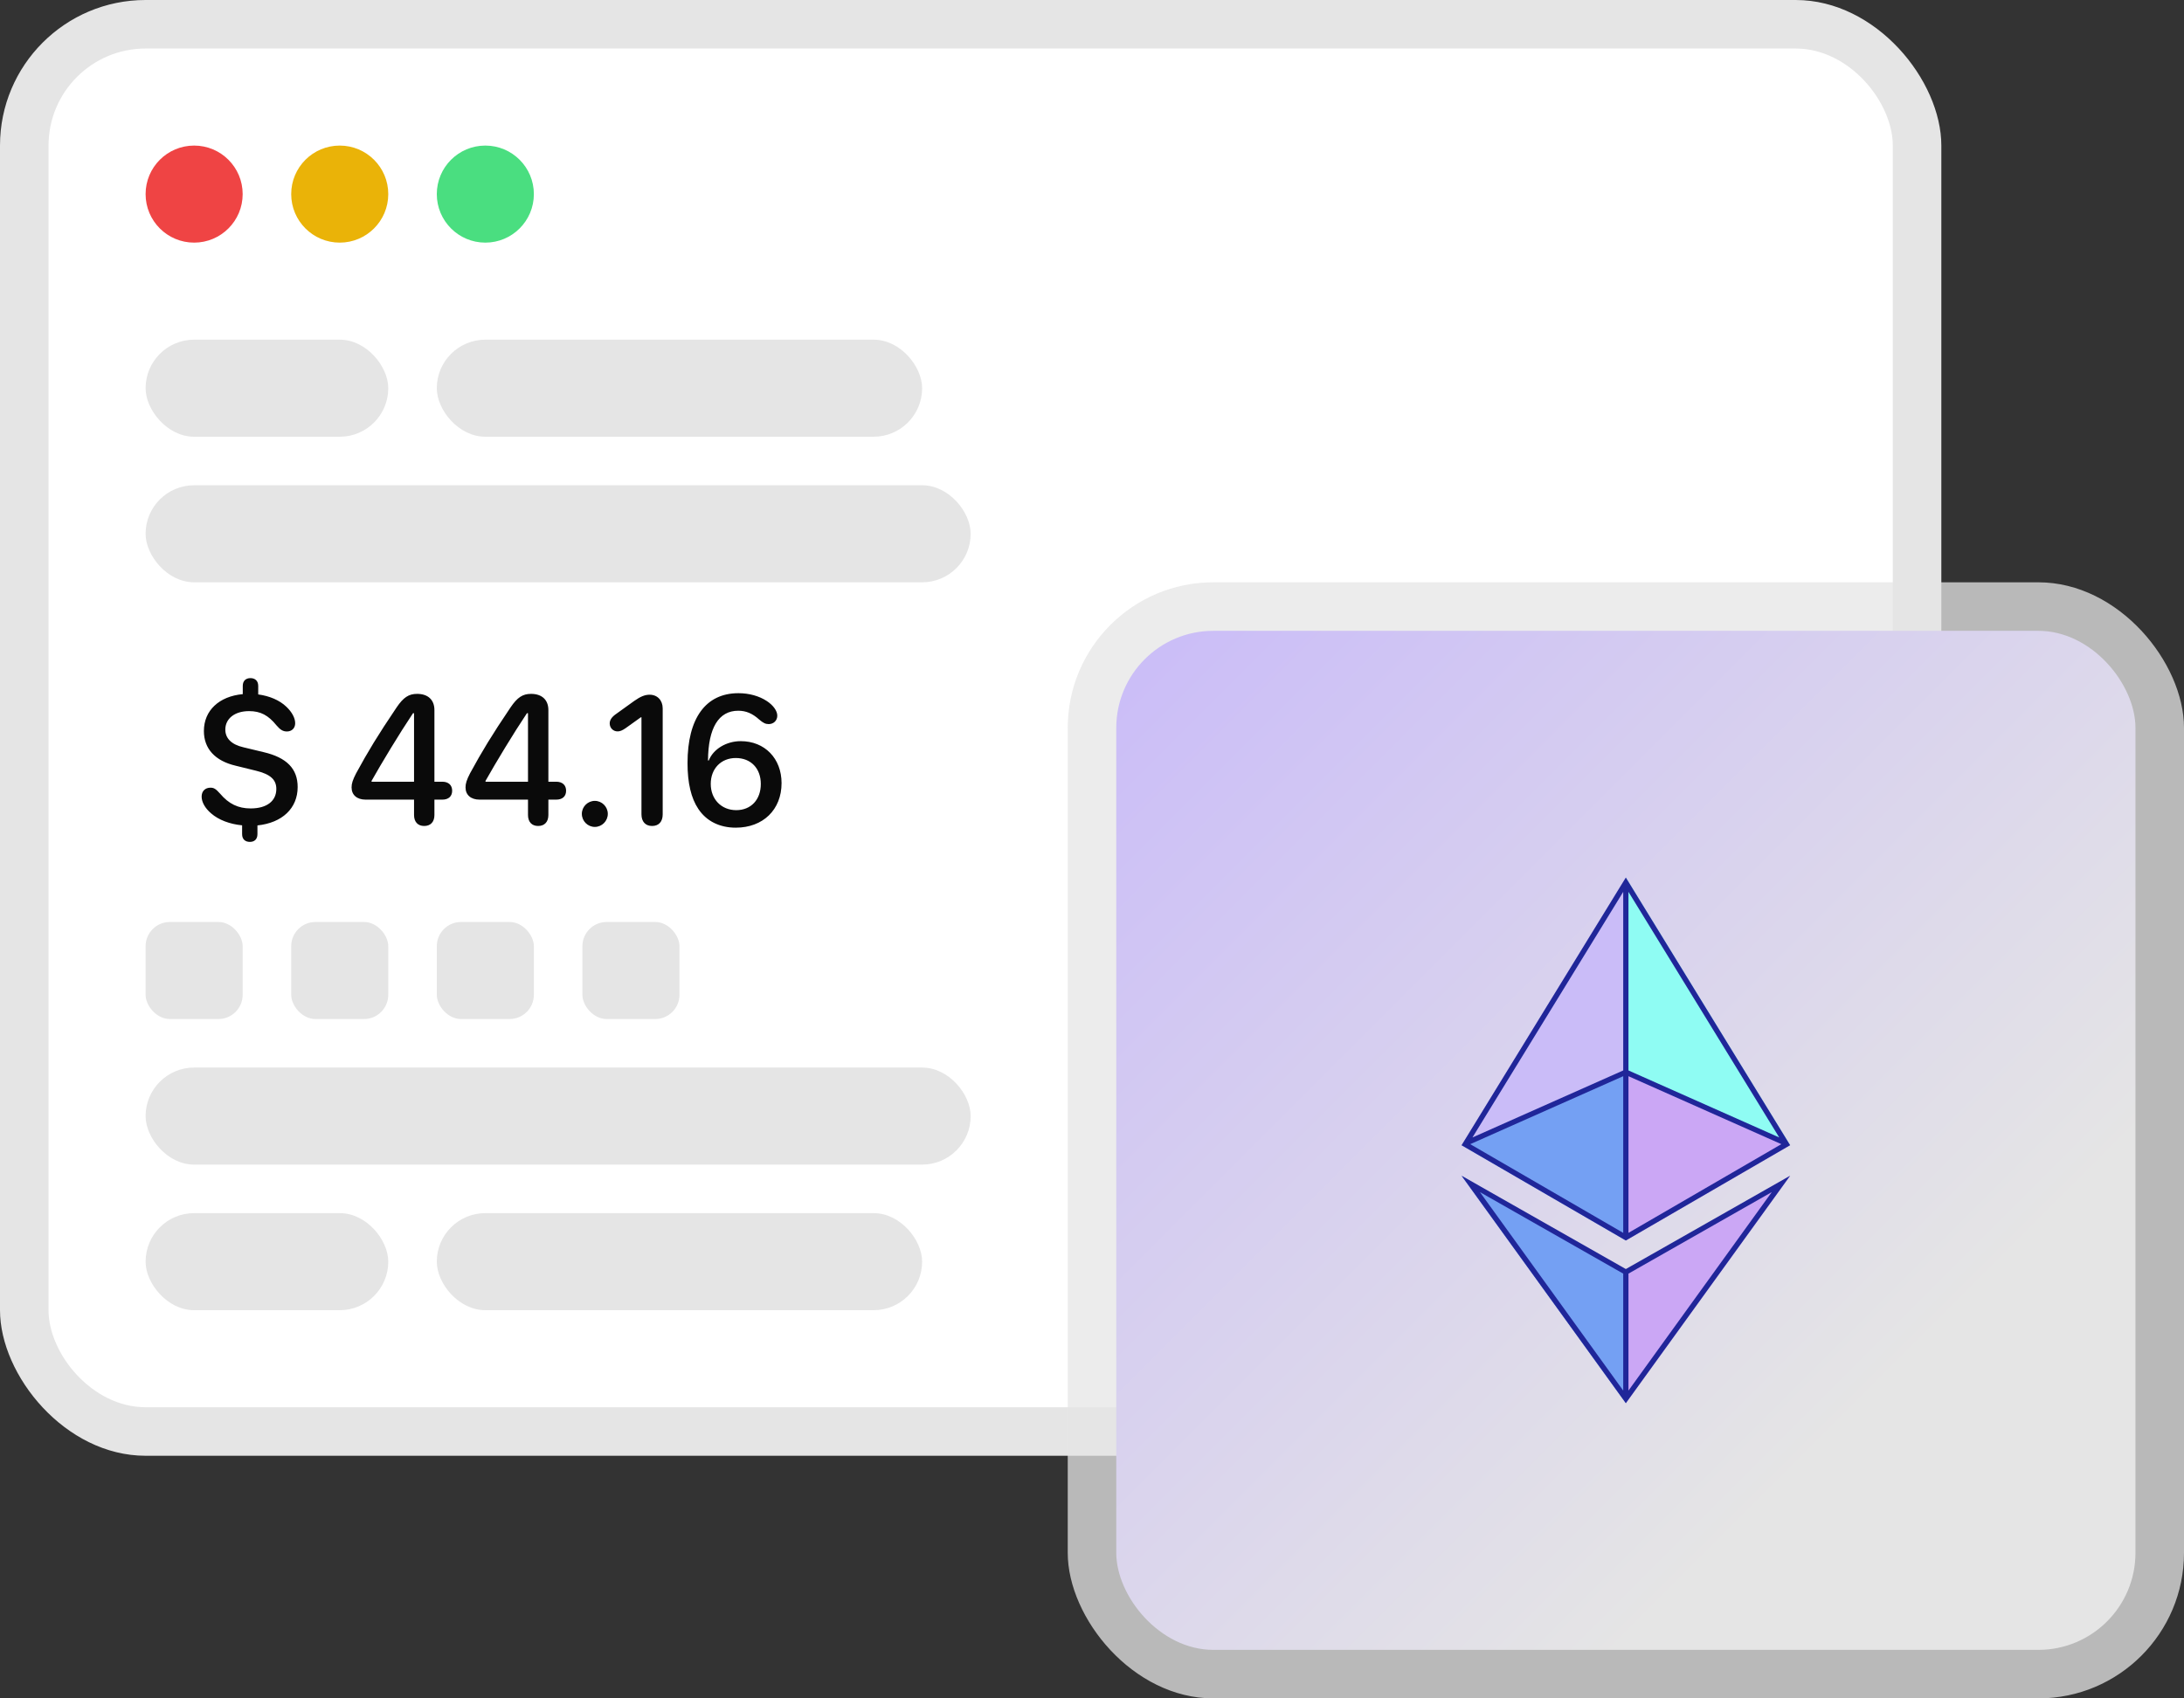 <svg width="90" height="70" viewBox="0 0 90 70" fill="none" xmlns="http://www.w3.org/2000/svg">
<rect x="0" y="0" width="90" height="70" fill="#333333" stroke="none"/>
<rect width="80" height="60" rx="6" fill="#E5E5E5"/>
<rect x="2" y="2" width="76" height="56" rx="4" fill="white"/>
<circle cx="8" cy="8" r="2" fill="#EF4444"/>
<circle cx="14" cy="8" r="2" fill="#EAB308"/>
<circle cx="20" cy="8" r="2" fill="#4ADE80"/>
<rect x="6" y="14" width="10" height="4" rx="2" fill="#E5E5E5"/>
<rect x="6" y="50" width="10" height="4" rx="2" fill="#E5E5E5"/>
<rect x="6" y="38" width="4" height="4" rx="1" fill="#E5E5E5"/>
<rect x="12" y="38" width="4" height="4" rx="1" fill="#E5E5E5"/>
<rect x="18" y="38" width="4" height="4" rx="1" fill="#E5E5E5"/>
<rect x="24" y="38" width="4" height="4" rx="1" fill="#E5E5E5"/>
<rect x="18" y="14" width="20" height="4" rx="2" fill="#E5E5E5"/>
<rect x="18" y="50" width="20" height="4" rx="2" fill="#E5E5E5"/>
<rect x="6" y="20" width="34" height="4" rx="2" fill="#E5E5E5"/>
<rect x="6" y="44" width="34" height="4" rx="2" fill="#E5E5E5"/>
<path d="M10.297 34.699C10.113 34.699 9.977 34.598 9.977 34.379V34.016C9.469 33.969 9.008 33.793 8.699 33.523C8.453 33.312 8.309 33.062 8.309 32.832C8.309 32.602 8.461 32.465 8.672 32.465C8.805 32.465 8.887 32.504 9.07 32.711C9.426 33.133 9.816 33.32 10.328 33.32C11 33.32 11.387 33.012 11.387 32.516C11.387 32.133 11.141 31.91 10.551 31.766L9.711 31.559C8.859 31.359 8.402 30.855 8.402 30.129C8.402 29.285 9.027 28.699 10.004 28.609V28.27C10.004 28.051 10.141 27.949 10.32 27.949C10.5 27.949 10.641 28.051 10.641 28.27V28.621C11.105 28.684 11.523 28.859 11.805 29.133C12.031 29.348 12.164 29.594 12.164 29.809C12.164 30.016 12.02 30.148 11.824 30.148C11.668 30.148 11.555 30.086 11.395 29.898C11.055 29.477 10.734 29.309 10.262 29.309C9.668 29.309 9.285 29.621 9.285 30.07C9.285 30.43 9.539 30.688 10.035 30.801L10.863 31C11.816 31.223 12.266 31.684 12.266 32.438C12.266 33.312 11.633 33.914 10.609 34.02V34.379C10.609 34.598 10.477 34.699 10.297 34.699ZM17.062 33.59V32.957H15.066C14.711 32.957 14.488 32.766 14.488 32.453C14.488 32.293 14.535 32.145 14.676 31.871C15.172 30.961 15.559 30.32 16.344 29.156C16.625 28.742 16.844 28.598 17.188 28.598C17.637 28.598 17.902 28.844 17.902 29.266V32.219H18.227C18.48 32.219 18.633 32.359 18.633 32.59C18.633 32.82 18.484 32.957 18.227 32.957H17.902V33.59C17.902 33.875 17.746 34.043 17.48 34.043C17.219 34.043 17.062 33.875 17.062 33.59ZM15.312 32.219H17.062V29.395H17.02C16.461 30.23 15.73 31.441 15.312 32.184V32.219ZM21.758 33.59V32.957H19.762C19.406 32.957 19.184 32.766 19.184 32.453C19.184 32.293 19.23 32.145 19.371 31.871C19.867 30.961 20.254 30.32 21.039 29.156C21.32 28.742 21.539 28.598 21.883 28.598C22.332 28.598 22.598 28.844 22.598 29.266V32.219H22.922C23.176 32.219 23.328 32.359 23.328 32.59C23.328 32.82 23.18 32.957 22.922 32.957H22.598V33.59C22.598 33.875 22.441 34.043 22.176 34.043C21.914 34.043 21.758 33.875 21.758 33.59ZM20.008 32.219H21.758V29.395H21.715C21.156 30.23 20.426 31.441 20.008 32.184V32.219ZM23.977 33.543C23.977 33.25 24.219 33.008 24.512 33.008C24.805 33.008 25.047 33.25 25.047 33.543C25.047 33.84 24.805 34.082 24.512 34.082C24.219 34.082 23.977 33.84 23.977 33.543ZM26.434 33.562V29.562H26.41L25.781 30.012C25.641 30.109 25.547 30.145 25.449 30.145C25.266 30.145 25.125 30 25.125 29.816C25.125 29.676 25.211 29.547 25.395 29.422L26.133 28.891C26.398 28.703 26.582 28.633 26.77 28.633C27.09 28.633 27.309 28.863 27.309 29.199V33.562C27.309 33.867 27.148 34.043 26.871 34.043C26.598 34.043 26.434 33.863 26.434 33.562ZM28.332 31.453C28.332 29.602 29.082 28.57 30.43 28.57C30.875 28.57 31.289 28.688 31.602 28.895C31.867 29.07 32.031 29.301 32.031 29.496C32.031 29.699 31.879 29.844 31.676 29.844C31.547 29.844 31.449 29.797 31.285 29.656C31.008 29.406 30.742 29.293 30.422 29.293C29.613 29.293 29.184 30.004 29.176 31.344H29.207C29.391 30.875 29.93 30.547 30.527 30.547C31.512 30.547 32.207 31.258 32.207 32.277C32.207 33.371 31.445 34.113 30.32 34.113C29.652 34.113 29.113 33.844 28.777 33.34C28.48 32.898 28.332 32.27 28.332 31.453ZM29.289 32.309C29.289 32.941 29.727 33.391 30.34 33.391C30.945 33.391 31.352 32.961 31.352 32.312C31.352 31.668 30.941 31.242 30.32 31.242C29.715 31.242 29.289 31.68 29.289 32.309Z" fill="#0A0A0A"/>
<rect x="44" y="24" width="46" height="46" rx="6" fill="#E5E5E5" fill-opacity="0.75"/>
<rect x="46" y="26" width="42" height="42" rx="4" fill="url(#paint0_linear_107_285)"/>
<path d="M67 36.167V44.173L73.77 47.201L67 36.167Z" fill="#8FFCF3"/>
<path d="M66.999 36.167L60.229 47.2L66.999 44.174V36.167Z" fill="#CABCF8"/>
<path d="M67 52.39V57.833L73.77 48.463L67 52.39Z" fill="#CBA7F5"/>
<path d="M66.999 57.833V52.39L60.229 48.463L66.999 57.833Z" fill="#74A0F3"/>
<path d="M67 51.128L73.77 47.201L67 44.173V51.128Z" fill="#CBA7F5"/>
<path d="M60.229 47.201L66.999 51.128V44.173L60.229 47.201Z" fill="#74A0F3"/>
<path fill-rule="evenodd" clip-rule="evenodd" d="M66.999 51.128L60.229 47.201L66.999 36.167L73.77 47.2L66.999 51.128ZM60.678 46.881L66.891 36.758V44.119L60.678 46.881ZM60.586 47.157L66.891 44.356V50.813L60.586 47.157ZM67.107 44.356V50.813L73.407 47.157L67.107 44.356ZM67.107 44.119L73.32 46.881L67.107 36.758V44.119Z" fill="#202699"/>
<path fill-rule="evenodd" clip-rule="evenodd" d="M66.999 52.304L60.229 48.458L66.999 57.833L73.77 48.457L66.999 52.304ZM60.987 49.134L66.891 52.493V57.314L60.987 49.134ZM67.107 52.493V57.314L73.012 49.134L67.107 52.493Z" fill="#202699"/>
<defs>
<linearGradient id="paint0_linear_107_285" x1="46" y1="26" x2="88" y2="68" gradientUnits="userSpaceOnUse">
<stop stop-color="#CABCF8"/>
<stop offset="0.75" stop-color="#E5E5E5"/>
</linearGradient>
</defs>
</svg>
